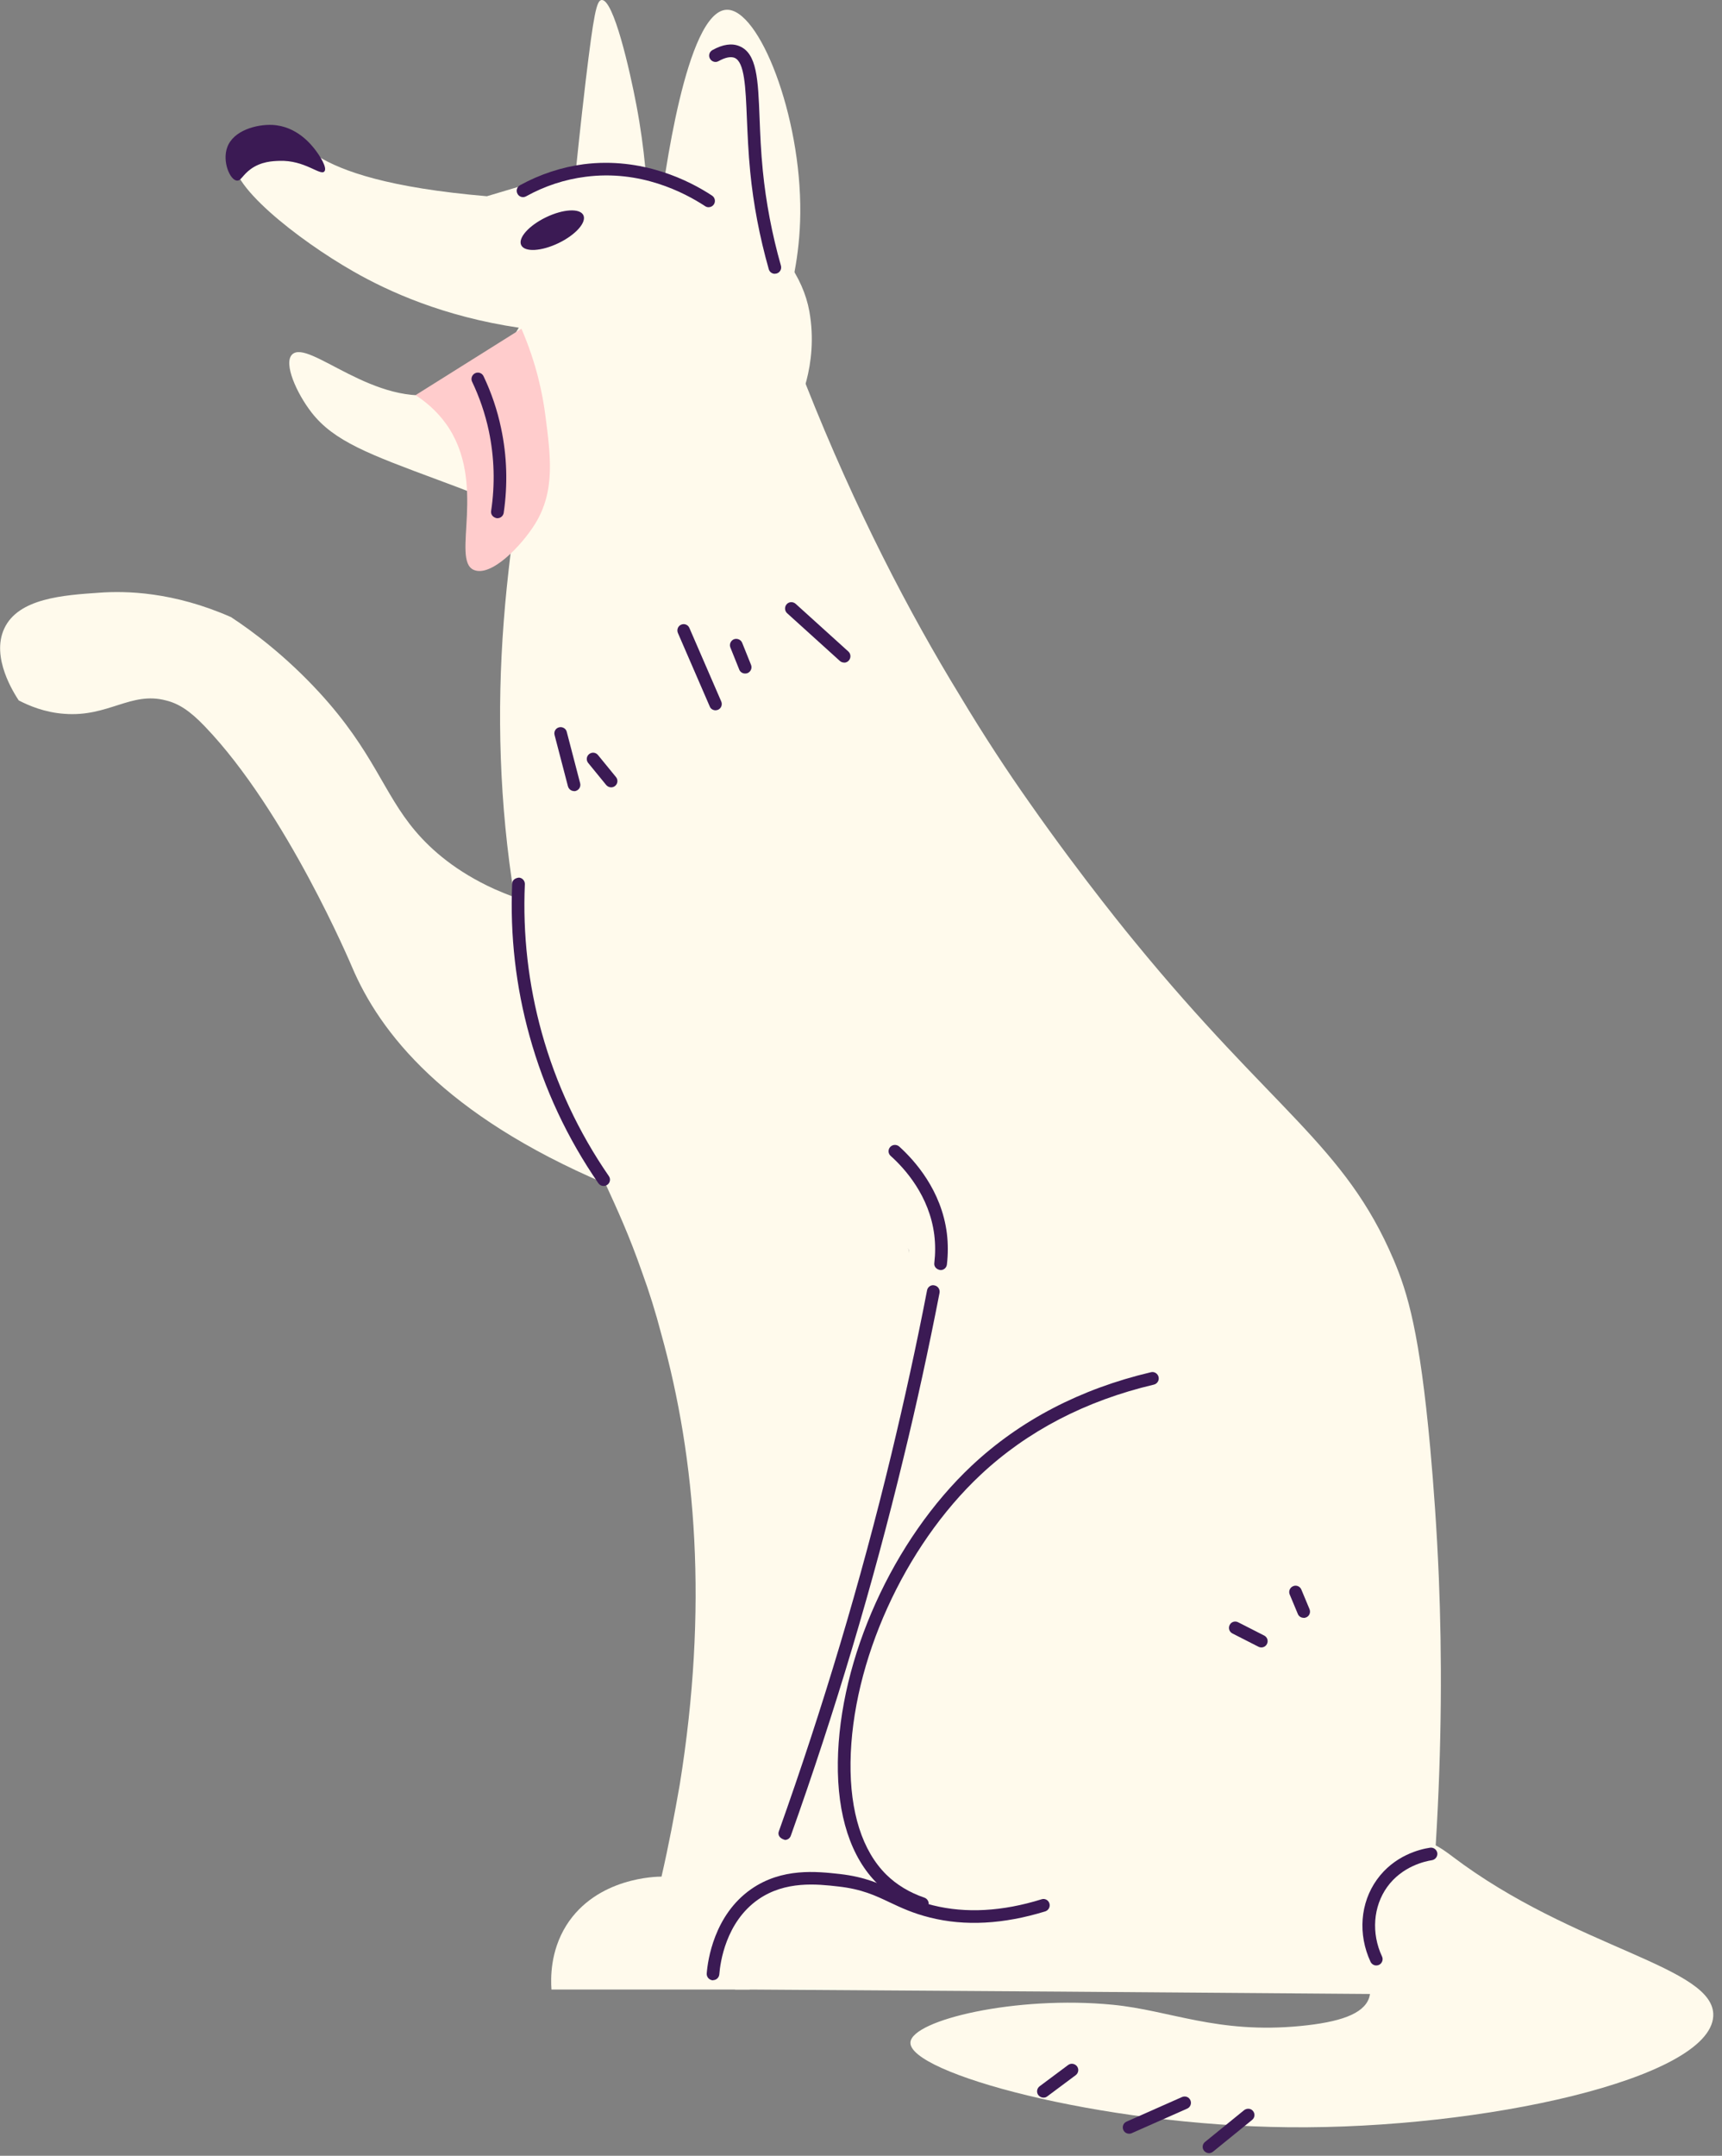 <svg width="171" height="214" viewBox="0 0 171 214" fill="none" xmlns="http://www.w3.org/2000/svg">
<rect x="0" y="0" width="171" height="214" fill="#808080" stroke="none"/>
<g clip-path="url(#clip0_2020_4133)">
<path d="M64.56 119.26C62.99 118.68 61.49 118.1 60.1 117.49C44.13 110.68 37.72 102.54 34.93 95.93C34.93 95.93 28.46 80.57 20.35 72.12C18.89 70.59 17.76 69.84 16.47 69.53C13 68.61 10.75 71.2 6.39 70.86C4.41 70.72 2.85 70.04 1.86 69.53C1.42 68.85 -0.93 65.27 0.43 62.38C1.83 59.38 6.32 59.08 9.83 58.84C12.49 58.64 17.22 58.74 22.94 61.26C25.12 62.69 28.36 65.11 31.69 68.72C37.11 74.61 38.03 78.7 41.23 82.48C42.87 84.42 45.32 86.53 49.06 88.24C49.67 88.51 50.35 88.79 51.07 89.06C51.17 89.09 51.31 89.13 51.44 89.2C52.09 89.44 52.8 89.64 53.55 89.85C56.07 90.57 59 91.11 62.47 91.42C63.15 100.72 63.87 109.98 64.55 119.28L64.56 119.26Z" fill="#FFFAEC"/>
<path d="M91.13 135.81C91.23 139.76 91.13 143.95 90.72 148.38C90.52 150.56 90.28 152.71 89.94 154.78C88.68 163.4 86.5 171.1 83.98 177.77C83.44 179.3 82.86 180.77 82.28 182.13C81.63 183.63 81.02 185.09 80.34 186.46C78.33 190.75 76.29 194.43 74.45 197.5H54.76C54.69 196.41 54.62 193.75 56.22 191.16C59.25 186.32 65.28 186.29 65.69 186.29C66.41 183.16 66.98 180.13 67.5 177.16C70.33 159.62 69.13 144.84 65.66 132.4C65.11 130.29 64.47 128.24 63.75 126.27C62.49 122.66 61.3 120.07 60.11 117.48C60.04 117.34 59.97 117.21 59.94 117.11C58.65 114.28 57.35 111.63 55.99 107.78C53.98 102.3 52.48 96.81 51.49 91.36C51.39 90.88 51.32 90.47 51.25 90.07C51.18 89.73 51.11 89.35 51.08 89.05C49.58 79.79 49.34 70.62 50.02 61.73C50.19 59.45 50.43 57.2 50.7 54.95C50.84 53.76 51.01 52.57 51.18 51.41C51.32 50.49 51.49 49.64 51.62 48.75C52.17 49.81 52.68 50.83 53.22 51.88C53.36 52.15 53.53 52.46 53.66 52.73C55.02 55.39 56.38 58.01 57.75 60.67C58.87 62.88 60 65.1 61.16 67.35C70.87 86.25 80.54 105.16 90.25 124.1C90.69 127.68 91.03 131.56 91.14 135.82L91.13 135.81Z" fill="#FFFAEC"/>
<path d="M142.56 183.19C142.29 187.86 141.88 192.8 141.3 197.97C139.53 197.97 137.79 197.94 136.02 197.94C115.48 197.77 94.94 197.63 74.44 197.5H73.01C72.43 196.65 71.68 195.22 71.55 193.34C71.55 193.14 71.52 192.93 71.52 192.73C71.55 188.64 74.82 185.82 75.68 185.1C78.17 182.95 80.86 182.34 82.29 182.14C81.34 180.98 80.31 179.59 79.36 177.95C77.76 175.16 76.46 171.72 76.4 167.83C76.3 159.42 82.05 155.23 86.38 144.02C88.08 139.56 89.99 132.92 90.26 124.09C79.29 110.53 67.68 92.86 58.89 70.75C58.72 70.31 58.55 69.9 58.38 69.46C58.28 69.19 58.18 68.95 58.07 68.68C57.59 67.49 57.15 66.26 56.71 65.04C56.4 64.22 56.13 63.4 55.86 62.59C54.67 59.22 53.65 55.91 52.73 52.68C52.7 52.54 52.63 52.41 52.59 52.27C52.25 51.08 51.94 49.92 51.64 48.76C52.63 48.35 53.58 47.94 54.57 47.53C62.88 44.02 71.26 40.55 79.57 37.07C79.71 37.44 79.84 37.79 80.01 38.13C84.98 50.7 90.36 60.95 95.3 69.02C97.75 73.11 100.07 76.62 102.18 79.61C107.66 87.44 112.64 93.44 112.64 93.44C126.43 110.3 133.55 113.67 138.39 125.05C139.79 128.35 140.98 132.27 142.03 143.78C142.37 147.56 142.68 151.82 142.88 156.59C143.19 164.25 143.19 173.14 142.57 183.19H142.56Z" fill="#FFFAEC"/>
<path d="M23.33 15.56C22.32 18.12 29.63 23.83 35.08 26.94C38.59 28.95 44.04 31.42 51.52 32.53C50.01 35.09 47.6 38.15 43.99 39.01C37.25 40.62 30.61 33.57 29 35.2C28.14 36.07 29.44 39.02 30.94 40.95C33.16 43.8 36.63 45.09 43.58 47.67C46.51 48.76 47.24 49.02 48.79 49.89C51.45 51.38 52.27 52.56 55.09 53.1C59.26 53.9 65.65 53.11 74.86 45.16C75.96 44.4 77.76 42.94 79.07 40.54C79.07 40.54 81.35 36.36 80.37 30.9C79.14 24.07 70.92 17.9 59.79 16.07C55.98 17.21 52.16 18.34 48.35 19.48C38.62 18.65 33.96 17 31.54 15.49C30.94 15.12 28.63 13.6 26.01 14.09C25.46 14.19 23.74 14.52 23.34 15.55L23.33 15.56Z" fill="#FFFAEC"/>
<path d="M65.46 21.51C65.91 17.93 68.13 1.15 72.14 0.97C75.37 0.82 79.57 11.45 79.47 21.18C79.43 25.42 78.57 28.93 77.77 31.39L65.46 21.51Z" fill="#FFFAEC"/>
<path d="M57.01 18.66C57.26 16.12 57.64 12.45 58.16 8.03C58.96 1.37 59.24 0.05 59.74 3.93282e-05C60.93 -0.11 62.55 7.01 63.2 10.45C64.04 14.88 64.28 18.6 64.35 21.14L57 18.65L57.01 18.66Z" fill="#FFFAEC"/>
<path d="M55.47 24.13C53.77 24.95 52.11 25.05 51.76 24.34C51.41 23.63 52.52 22.39 54.22 21.57C55.92 20.75 57.58 20.65 57.93 21.36C58.27 22.07 57.17 23.31 55.47 24.13Z" fill="#3B1A54"/>
<path d="M23.52 17.93C23.93 17.97 24.08 17.38 24.89 16.79C25.93 16.03 27.09 15.99 27.73 15.97C30.27 15.87 31.81 17.48 32.21 17.02C32.53 16.66 31.75 15.46 31.34 14.92C30.95 14.41 29.51 12.52 27.04 12.4C25.49 12.33 23.16 12.94 22.56 14.64C22.06 16.04 22.83 17.86 23.52 17.93Z" fill="#3B1A54"/>
<path d="M91.59 189.6C89.72 188.99 88.29 188.13 87.13 186.99C84.49 184.38 83.13 180.21 83.2 174.92C83.33 164.66 88.68 152.83 96.5 145.49C101.3 140.99 107.29 137.87 114.29 136.22C114.62 136.13 114.97 136.35 115.05 136.69C115.13 137.03 114.92 137.37 114.58 137.45C107.8 139.05 102.01 142.06 97.37 146.41C89.78 153.53 84.59 164.99 84.46 174.94C84.4 179.88 85.63 183.74 88.02 186.1C89.04 187.1 90.31 187.87 91.8 188.38C92.12 188.49 92.3 188.85 92.19 189.18C92.1 189.44 91.86 189.6 91.6 189.6H91.59Z" fill="#3B1A54"/>
<path d="M70.81 196.59C70.42 196.56 70.16 196.26 70.18 195.91C70.28 194.6 70.91 190.11 74.58 187.54C77.66 185.39 81.11 185.78 83.39 186.03C85.93 186.32 87.44 187.03 88.9 187.72C89.97 188.23 91.08 188.75 92.65 189.14C95.9 189.95 99.55 189.75 103.43 188.54C103.76 188.43 104.11 188.62 104.21 188.95C104.31 189.28 104.13 189.63 103.8 189.74C99.68 191.01 95.83 191.23 92.34 190.35C90.65 189.93 89.49 189.38 88.36 188.85C86.93 188.17 85.58 187.53 83.25 187.27C81.15 187.03 77.99 186.68 75.29 188.56C72.07 190.81 71.52 194.82 71.43 195.99C71.4 196.32 71.13 196.57 70.8 196.57L70.81 196.59Z" fill="#3B1A54"/>
<path d="M77.93 182.64C77.39 182.49 77.22 182.13 77.34 181.8C81.71 169.56 85.47 156.99 88.5 144.43C89.79 139.07 91 133.58 92.06 128.09C92.12 127.75 92.46 127.51 92.8 127.6C93.14 127.67 93.36 127.99 93.3 128.34C92.23 133.84 91.03 139.36 89.72 144.73C86.68 157.33 82.91 169.95 78.53 182.23C78.44 182.49 78.2 182.65 77.94 182.65L77.93 182.64Z" fill="#3B1A54"/>
<path d="M93.4 126.08C92.98 126.03 92.73 125.72 92.78 125.38C92.89 124.45 92.89 123.52 92.78 122.61C92.3 118.72 89.86 116.01 88.44 114.74C88.18 114.51 88.17 114.11 88.4 113.86C88.64 113.6 89.03 113.59 89.29 113.81C90.83 115.2 93.5 118.17 94.03 122.46C94.15 123.46 94.15 124.5 94.03 125.53C93.99 125.85 93.72 126.08 93.41 126.08H93.4Z" fill="#3B1A54"/>
<path d="M41.27 39.23C42.12 39.78 43.29 40.68 44.29 42.07C48.45 47.88 44.75 55.56 47.04 56.57C48.74 57.32 51.74 54.24 53.12 52.03C55.19 48.72 54.65 45.14 54.17 41.34C53.9 39.18 53.29 36.12 51.78 32.63C48.27 34.83 44.77 37.03 41.26 39.23H41.27Z" fill="#FFCCCC"/>
<path d="M70.37 20.57C70.25 20.57 70.13 20.54 70.03 20.47C67.91 19.08 63.56 16.84 58.14 17.55C56.09 17.81 54.1 18.46 52.24 19.49C51.94 19.66 51.55 19.55 51.39 19.24C51.22 18.94 51.33 18.56 51.63 18.39C53.64 17.29 55.78 16.59 57.98 16.3C63.77 15.57 68.46 17.93 70.71 19.42C71 19.61 71.08 20 70.89 20.29C70.77 20.47 70.57 20.57 70.37 20.57Z" fill="#3B1A54"/>
<path d="M76.94 27.18C76.67 27.18 76.42 27 76.34 26.72C75.43 23.51 74.81 20.26 74.5 17.07C74.31 15.15 74.24 13.37 74.17 11.8C74.04 8.64 73.94 6.15 72.94 5.74C72.56 5.59 72.02 5.7 71.35 6.07C71.06 6.24 70.67 6.13 70.5 5.82C70.33 5.52 70.44 5.14 70.75 4.97C71.77 4.4 72.68 4.27 73.42 4.58C75.17 5.29 75.28 7.86 75.43 11.75C75.49 13.3 75.56 15.06 75.75 16.95C76.06 20.07 76.66 23.24 77.55 26.38C77.64 26.71 77.45 27.06 77.12 27.15C77.06 27.17 77 27.17 76.95 27.17L76.94 27.18Z" fill="#3B1A54"/>
<path d="M49.39 51.45C48.95 51.39 48.72 51.07 48.77 50.73C49.17 48.06 49.09 45.38 48.54 42.77C48.18 41.08 47.62 39.44 46.88 37.89C46.73 37.58 46.87 37.2 47.18 37.05C47.5 36.9 47.87 37.03 48.02 37.35C48.8 38.99 49.39 40.73 49.76 42.51C50.35 45.27 50.43 48.1 50.02 50.91C49.97 51.22 49.71 51.44 49.4 51.44L49.39 51.45Z" fill="#3B1A54"/>
<path d="M59.93 117.73C59.73 117.73 59.54 117.63 59.42 117.46C56.34 113 54.04 108.09 52.59 102.86C51.22 97.94 50.64 92.85 50.86 87.72C50.87 87.37 51.14 87.17 51.52 87.12C51.86 87.13 52.13 87.43 52.12 87.77C51.9 92.77 52.47 97.73 53.8 102.52C55.22 107.62 57.46 112.4 60.46 116.75C60.66 117.03 60.59 117.42 60.3 117.62C60.19 117.69 60.06 117.73 59.94 117.73H59.93Z" fill="#3B1A54"/>
<path d="M57.01 78.53C56.73 78.53 56.48 78.34 56.4 78.06L55.07 72.96C54.98 72.63 55.18 72.28 55.52 72.2C55.84 72.12 56.2 72.31 56.28 72.65L57.61 77.75C57.7 78.08 57.5 78.43 57.16 78.52C57.11 78.53 57.06 78.54 57 78.54L57.01 78.53Z" fill="#3B1A54"/>
<path d="M60.69 78.16C60.51 78.16 60.33 78.08 60.2 77.93L58.41 75.74C58.19 75.47 58.23 75.08 58.5 74.86C58.77 74.64 59.16 74.68 59.38 74.95L61.17 77.14C61.39 77.41 61.35 77.8 61.08 78.02C60.96 78.12 60.82 78.16 60.68 78.16H60.69Z" fill="#3B1A54"/>
<path d="M71.05 70.51C70.81 70.51 70.57 70.37 70.48 70.13L67.32 62.84C67.18 62.52 67.32 62.15 67.64 62.01C67.96 61.87 68.33 62.02 68.46 62.34L71.62 69.63C71.76 69.95 71.62 70.32 71.3 70.46C71.22 70.49 71.13 70.51 71.05 70.51Z" fill="#3B1A54"/>
<path d="M73.99 66.86C73.74 66.86 73.5 66.71 73.41 66.47L72.53 64.28C72.4 63.96 72.56 63.59 72.88 63.46C73.2 63.34 73.57 63.49 73.7 63.81L74.58 66C74.71 66.32 74.55 66.69 74.23 66.82C74.15 66.85 74.07 66.86 74 66.86H73.99Z" fill="#3B1A54"/>
<path d="M83.82 65.77C83.67 65.77 83.52 65.72 83.4 65.61L78.16 60.87C77.91 60.64 77.89 60.24 78.12 59.98C78.35 59.72 78.75 59.71 79.01 59.94L84.25 64.68C84.5 64.91 84.52 65.31 84.29 65.57C84.17 65.71 84 65.78 83.82 65.78V65.77Z" fill="#3B1A54"/>
<path d="M125.25 163.54C125.15 163.54 125.06 163.52 124.97 163.47L122.38 162.15C122.07 161.99 121.95 161.62 122.11 161.31C122.26 161 122.64 160.88 122.95 161.04L125.54 162.36C125.85 162.52 125.97 162.89 125.81 163.2C125.7 163.42 125.48 163.54 125.25 163.54Z" fill="#3B1A54"/>
<path d="M129.46 160.6C129.21 160.6 128.98 160.46 128.88 160.22L128.07 158.28C127.94 157.96 128.09 157.59 128.41 157.46C128.72 157.32 129.1 157.47 129.23 157.8L130.04 159.74C130.17 160.06 130.03 160.43 129.7 160.56C129.62 160.59 129.54 160.61 129.46 160.61V160.6Z" fill="#3B1A54"/>
<path d="M138.99 182.46C141.32 182.05 143.39 183.66 144.2 184.27C156.35 193.49 170.4 195.19 170.13 200.15C169.78 206.37 147.24 211.36 128 211.17C109.11 210.98 90.18 205.75 90.41 202.74C90.57 200.53 100.9 198.07 110.5 199.01C116.23 199.57 120.87 201.92 129.13 201.12C133.03 200.74 135.37 199.94 135.94 198.37C136.71 196.2 133.36 194.61 133.19 190.75C133.02 187.04 135.88 183.01 138.99 182.46Z" fill="#FFFAEC"/>
<path d="M136.67 195.11C136.43 195.11 136.21 194.97 136.1 194.75C134.83 192.02 135.07 188.9 136.73 186.59C138.45 184.19 140.99 183.57 142.01 183.42C142.36 183.37 142.67 183.61 142.73 183.94C142.78 184.28 142.54 184.6 142.2 184.66C141.53 184.76 139.23 185.26 137.75 187.32C136.36 189.26 136.16 191.91 137.24 194.22C137.39 194.53 137.24 194.91 136.94 195.05C136.86 195.09 136.76 195.11 136.68 195.11H136.67Z" fill="#3B1A54"/>
<path d="M103.62 208.23C103.43 208.23 103.24 208.14 103.11 207.98C102.9 207.7 102.96 207.31 103.24 207.1L106.07 204.99C106.35 204.78 106.74 204.85 106.95 205.12C107.16 205.4 107.1 205.79 106.82 206L103.99 208.11C103.88 208.2 103.75 208.23 103.62 208.23Z" fill="#3B1A54"/>
<path d="M112.12 211.81C111.88 211.81 111.65 211.67 111.55 211.44C111.41 211.12 111.55 210.75 111.87 210.61L117.38 208.17C117.71 208.03 118.07 208.17 118.21 208.49C118.35 208.81 118.21 209.18 117.89 209.32L112.38 211.76C112.3 211.8 112.21 211.81 112.13 211.81H112.12Z" fill="#3B1A54"/>
<path d="M120.06 213.74C119.88 213.74 119.7 213.66 119.57 213.51C119.35 213.24 119.39 212.85 119.66 212.63L123.55 209.47C123.83 209.26 124.22 209.29 124.43 209.56C124.65 209.83 124.61 210.22 124.34 210.44L120.45 213.6C120.33 213.69 120.19 213.74 120.05 213.74H120.06Z" fill="#3B1A54"/>
</g>
<defs>
<clipPath id="clip0_2020_4133">
<rect width="170.13" height="213.74" fill="white"/>
</clipPath>
</defs>
</svg>
